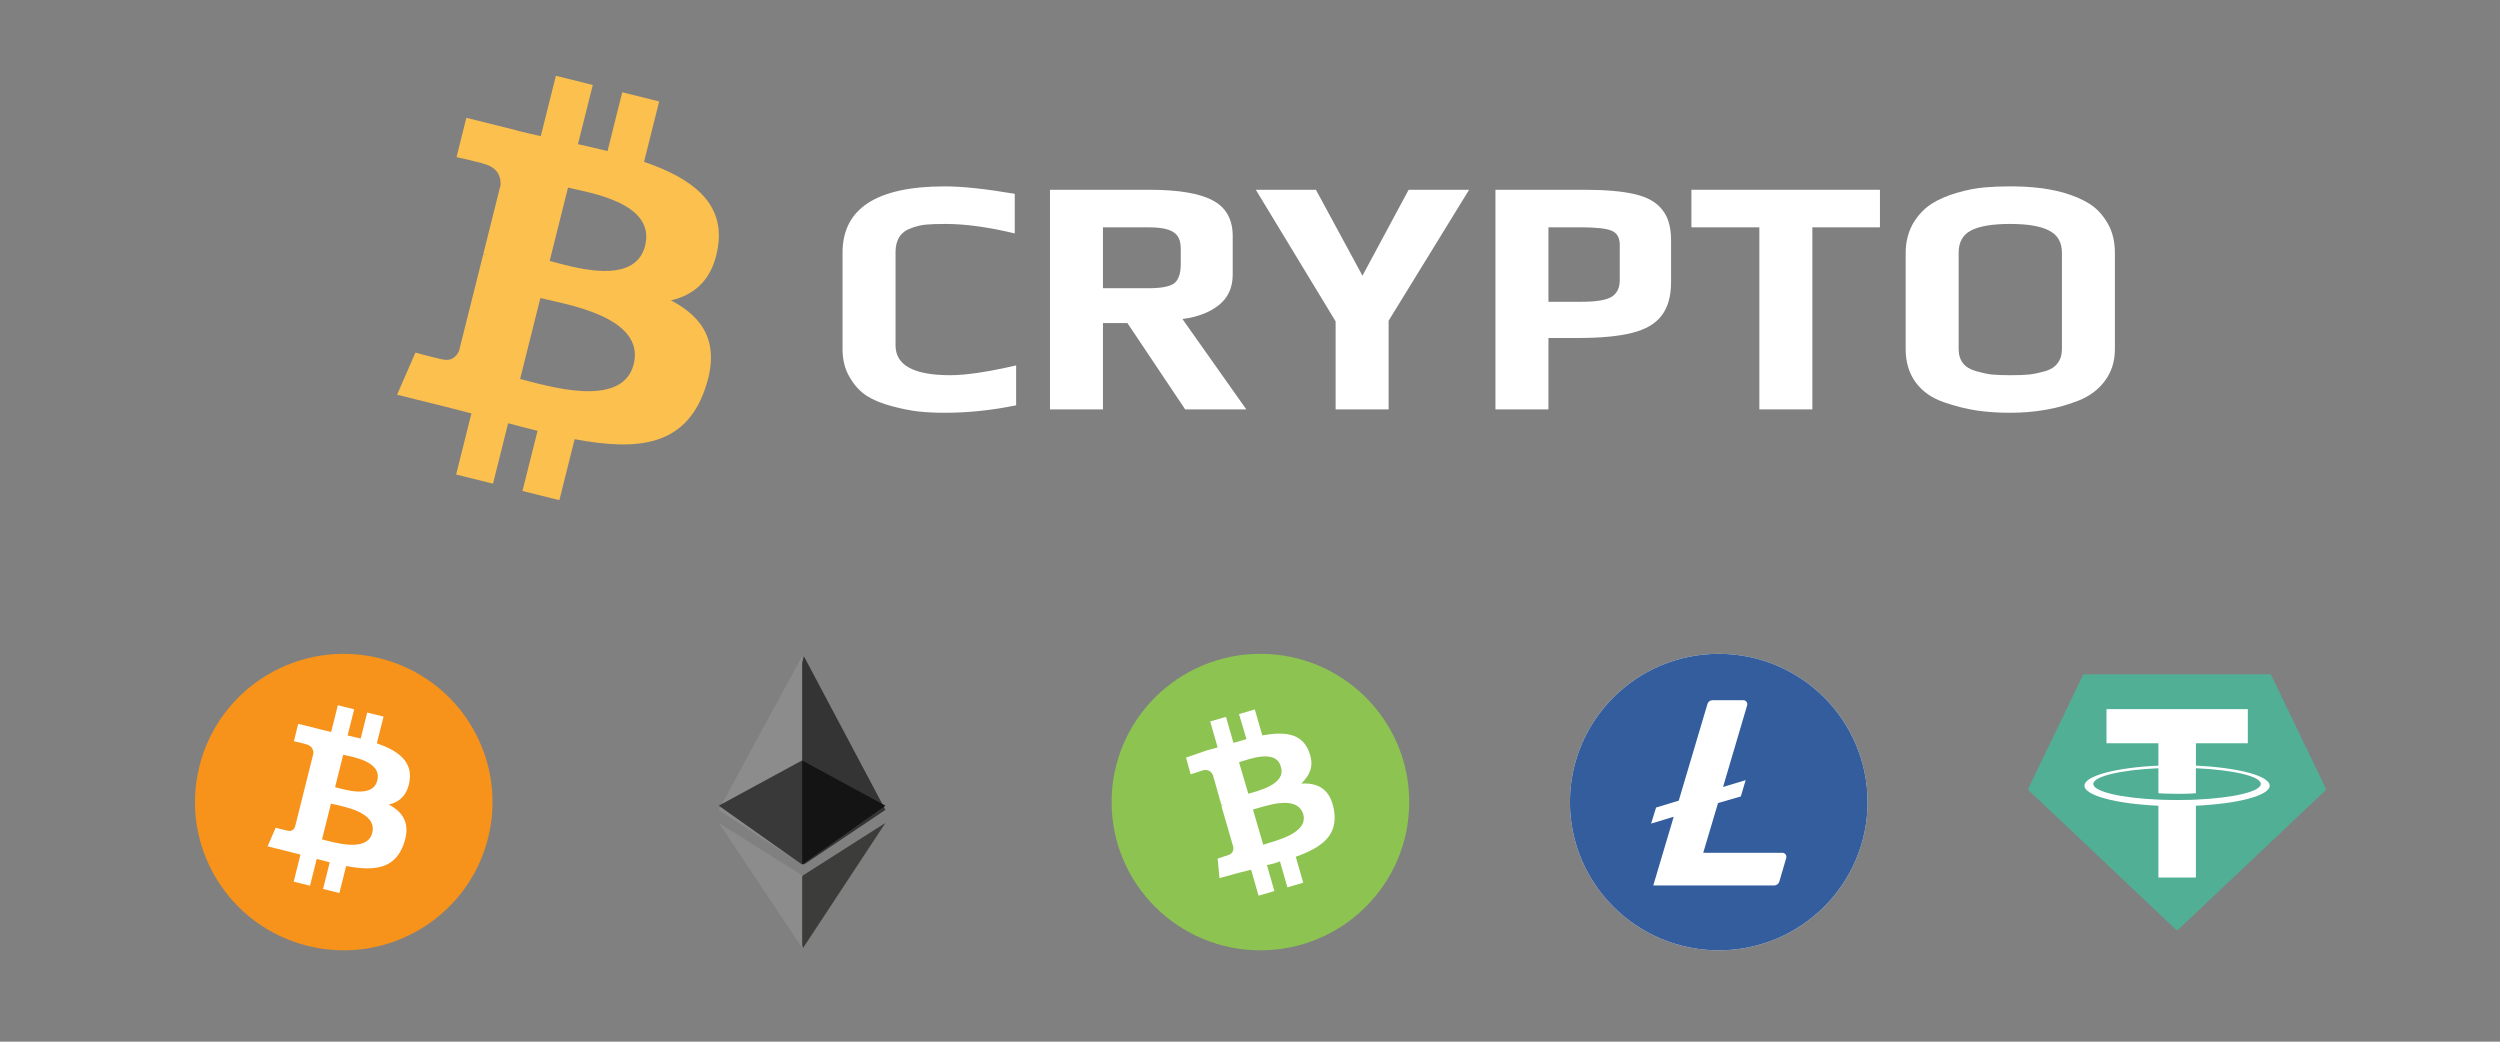 <svg width="120" height="50" viewBox="0 0 120 50" fill="none" xmlns="http://www.w3.org/2000/svg">
<rect x="0" y="0" width="120" height="50" fill="#808080" stroke="none"/>
<g clip-path="url(#clip0_4355_21330)">
<path d="M34.465 11.827C34.786 9.686 33.151 8.536 30.914 7.768L31.64 4.869L29.868 4.429L29.162 7.252C28.696 7.137 28.218 7.028 27.742 6.919L28.454 4.078L26.683 3.638L25.957 6.536C25.572 6.449 25.193 6.363 24.826 6.272L24.828 6.263L22.385 5.655L21.914 7.54C21.914 7.54 23.228 7.84 23.201 7.858C23.918 8.037 24.048 8.51 24.026 8.885L23.2 12.188C23.249 12.2 23.313 12.218 23.384 12.247C23.325 12.232 23.262 12.216 23.197 12.2L22.038 16.828C21.951 17.045 21.728 17.37 21.226 17.247C21.244 17.272 19.939 16.927 19.939 16.927L19.059 18.947L21.365 19.519C21.794 19.627 22.214 19.739 22.628 19.844L21.895 22.777L23.664 23.216L24.39 20.315C24.873 20.446 25.343 20.566 25.802 20.68L25.078 23.568L26.85 24.008L27.583 21.08C30.604 21.65 32.875 21.42 33.831 18.698C34.602 16.507 33.793 15.243 32.204 14.418C33.361 14.152 34.232 13.394 34.465 11.827ZM30.417 17.481C29.87 19.673 26.166 18.488 24.965 18.191L25.938 14.306C27.139 14.604 30.989 15.196 30.417 17.481ZM30.965 11.795C30.466 13.789 27.383 12.776 26.383 12.527L27.265 9.004C28.265 9.252 31.485 9.716 30.965 11.795Z" fill="#FBC04E"/>
<path d="M45.35 19.813C44.872 19.813 44.442 19.791 44.062 19.748C43.692 19.704 43.285 19.623 42.839 19.504C42.339 19.374 41.926 19.206 41.6 19C41.274 18.784 41.002 18.486 40.785 18.107C40.556 17.728 40.442 17.279 40.442 16.759V12.13C40.442 10.007 42.078 8.946 45.35 8.946C46.187 8.946 47.306 9.065 48.708 9.303V11.204C47.448 10.901 46.339 10.749 45.382 10.749C44.98 10.749 44.665 10.76 44.437 10.782C44.219 10.803 43.991 10.857 43.752 10.944C43.241 11.117 42.986 11.502 42.986 12.097V16.58C42.986 17.533 43.861 18.01 45.611 18.01C46.361 18.01 47.415 17.853 48.774 17.539V19.455C47.611 19.694 46.469 19.813 45.35 19.813Z" fill="white"/>
<path d="M50.399 9.109H55.16C56.573 9.109 57.594 9.282 58.225 9.628C58.855 9.964 59.17 10.533 59.17 11.334V13.185C59.17 13.803 58.947 14.29 58.502 14.647C58.067 14.994 57.486 15.216 56.757 15.313L59.822 19.65H56.888L54.116 15.508H52.942V19.65H50.399V9.109ZM55.127 13.835C55.725 13.835 56.132 13.759 56.35 13.608C56.567 13.445 56.676 13.137 56.676 12.682V11.935C56.676 11.545 56.556 11.28 56.317 11.139C56.089 10.987 55.692 10.912 55.127 10.912H52.942V13.835H55.127Z" fill="white"/>
<path d="M64.11 15.427L60.279 9.109H63.164L65.398 13.234L67.615 9.109H70.517L66.653 15.395V19.65H64.11V15.427Z" fill="white"/>
<path d="M71.782 9.109H76.021C77.053 9.109 77.869 9.179 78.466 9.32C79.075 9.46 79.515 9.71 79.787 10.067C80.07 10.413 80.211 10.901 80.211 11.529V13.527C80.211 14.22 80.059 14.761 79.754 15.151C79.461 15.541 78.988 15.817 78.336 15.979C77.695 16.142 76.825 16.223 75.727 16.223H74.325V19.65H71.782V9.109ZM75.939 14.485C76.602 14.485 77.07 14.409 77.341 14.258C77.613 14.095 77.749 13.824 77.749 13.445V11.756C77.749 11.41 77.619 11.182 77.358 11.074C77.108 10.966 76.624 10.912 75.907 10.912H74.325V14.485H75.939Z" fill="white"/>
<path d="M84.449 10.912H81.188V9.109H90.237V10.912H86.993V19.65H84.449V10.912Z" fill="white"/>
<path d="M96.477 19.813C95.89 19.813 95.347 19.775 94.847 19.699C94.358 19.623 93.847 19.493 93.314 19.309C92.738 19.114 92.287 18.8 91.961 18.367C91.635 17.923 91.472 17.387 91.472 16.759V12.146C91.472 11.626 91.586 11.161 91.814 10.749C92.053 10.338 92.358 10.013 92.727 9.775C93.053 9.569 93.455 9.396 93.934 9.255C94.412 9.114 94.858 9.027 95.27 8.995C95.651 8.962 96.053 8.946 96.477 8.946C96.977 8.946 97.412 8.968 97.781 9.011C98.151 9.044 98.564 9.119 99.02 9.239C99.542 9.39 99.972 9.574 100.308 9.791C100.645 10.007 100.928 10.31 101.156 10.7C101.395 11.101 101.515 11.583 101.515 12.146V16.759C101.515 17.344 101.357 17.847 101.042 18.27C100.738 18.692 100.314 19.011 99.77 19.228C98.792 19.618 97.694 19.813 96.477 19.813ZM96.51 18.01C96.868 18.01 97.167 17.999 97.406 17.977C97.656 17.945 97.912 17.89 98.173 17.815C98.433 17.739 98.629 17.614 98.76 17.441C98.901 17.257 98.972 17.03 98.972 16.759V12.13C98.972 11.632 98.77 11.28 98.368 11.074C97.966 10.857 97.341 10.749 96.493 10.749C95.645 10.749 95.021 10.852 94.618 11.058C94.216 11.263 94.015 11.621 94.015 12.13V16.759C94.015 17.03 94.086 17.257 94.227 17.441C94.368 17.614 94.575 17.739 94.847 17.815C95.108 17.89 95.358 17.945 95.597 17.977C95.847 17.999 96.151 18.01 96.51 18.01Z" fill="white"/>
</g>
<g clip-path="url(#clip1_4355_21330)">
<path d="M23.428 40.221C22.474 44.034 18.599 46.354 14.772 45.403C10.946 44.453 8.617 40.591 9.572 36.779C10.525 32.967 14.401 30.646 18.227 31.597C22.054 32.547 24.382 36.409 23.428 40.221Z" fill="#F7931A"/>
<path d="M19.66 37.475C19.802 36.528 19.078 36.019 18.089 35.679L18.41 34.396L17.626 34.202L17.313 35.451C17.107 35.4 16.896 35.351 16.685 35.303L17 34.046L16.217 33.852L15.896 35.134C15.725 35.095 15.557 35.057 15.395 35.017L15.396 35.013L14.315 34.744L14.107 35.578C14.107 35.578 14.688 35.711 14.676 35.719C14.993 35.798 15.051 36.007 15.041 36.173L14.675 37.635C14.697 37.64 14.726 37.648 14.757 37.661C14.731 37.654 14.703 37.647 14.674 37.64L14.162 39.687C14.123 39.783 14.024 39.928 13.802 39.873C13.81 39.884 13.233 39.731 13.233 39.731L12.844 40.625L13.864 40.878C14.053 40.926 14.239 40.975 14.422 41.022L14.098 42.32L14.881 42.514L15.202 41.23C15.416 41.288 15.623 41.342 15.827 41.392L15.507 42.67L16.29 42.864L16.615 41.569C17.951 41.821 18.956 41.719 19.379 40.515C19.72 39.545 19.362 38.986 18.659 38.621C19.171 38.504 19.557 38.168 19.66 37.475ZM17.869 39.977C17.627 40.946 15.988 40.422 15.457 40.291L15.887 38.572C16.418 38.704 18.122 38.965 17.869 39.977ZM18.111 37.461C17.89 38.343 16.526 37.895 16.084 37.785L16.474 36.226C16.916 36.336 18.341 36.541 18.111 37.461Z" fill="white"/>
</g>
<path d="M38.586 31.5L38.5 31.83V41.403L38.586 41.5L42.5 38.873L38.586 31.5Z" fill="#343434"/>
<path d="M38.5 31.5L34.5 38.873L38.5 41.5V31.5Z" fill="#8C8C8C"/>
<path d="M38.549 42.016L38.5 42.079V45.347L38.549 45.5L42.5 39.5L38.549 42.016Z" fill="#3C3C3B"/>
<path d="M38.5 45.5V42.016L34.5 39.5L38.5 45.5Z" fill="#8C8C8C"/>
<path d="M38.5 41.5L42.5 38.673L38.5 36.5V41.5Z" fill="#141414"/>
<path d="M34.5 38.673L38.5 41.5V36.5L34.5 38.673Z" fill="#393939"/>
<g clip-path="url(#clip2_4355_21330)">
<path d="M60.5 45.616C64.445 45.616 67.643 42.43 67.643 38.5C67.643 34.57 64.445 31.384 60.5 31.384C56.555 31.384 53.357 34.57 53.357 38.5C53.357 42.43 56.555 45.616 60.5 45.616Z" fill="#8DC351"/>
<path d="M62.822 36.054C62.464 35.164 61.616 35.12 60.589 35.298L60.232 34.053L59.473 34.275L59.83 35.476C59.652 35.52 59.429 35.609 59.205 35.654L58.848 34.408L58.089 34.631L58.447 35.876C58.268 35.92 58.134 35.965 57.955 36.009L56.929 36.365L57.152 37.166C57.152 37.166 57.732 36.988 57.688 36.988C58 36.899 58.134 37.032 58.223 37.21L58.625 38.633C58.625 38.633 58.67 38.633 58.714 38.633L58.625 38.678L59.205 40.679C59.205 40.768 59.205 40.946 58.982 41.035L58.447 41.213L58.536 42.147L59.518 41.88C59.697 41.836 59.875 41.791 60.054 41.747L60.411 42.992L61.17 42.77L60.812 41.524C61.036 41.48 61.214 41.435 61.438 41.346L61.795 42.592L62.554 42.369L62.197 41.124C63.447 40.679 64.25 40.101 64.027 38.856C63.848 37.877 63.268 37.566 62.464 37.611C62.911 37.166 63.089 36.721 62.822 36.054ZM62.554 39.078C62.822 40.012 61.17 40.368 60.634 40.546L60.143 38.856C60.679 38.722 62.241 38.1 62.554 39.078ZM61.482 36.81C61.75 37.655 60.366 37.966 59.92 38.1L59.473 36.588C59.92 36.454 61.259 35.92 61.482 36.81Z" fill="white"/>
</g>
<path d="M82.5 31.384C78.557 31.384 75.357 34.572 75.357 38.5C75.357 42.428 78.557 45.616 82.5 45.616C86.443 45.616 89.643 42.428 89.643 38.5C89.643 34.572 86.443 31.384 82.5 31.384Z" fill="white"/>
<path fill-rule="evenodd" clip-rule="evenodd" d="M75.357 38.5C75.357 34.572 78.557 31.384 82.5 31.384C86.443 31.384 89.643 34.572 89.643 38.5C89.643 42.428 86.443 45.616 82.5 45.616C78.557 45.616 75.357 42.428 75.357 38.5ZM81.755 40.934L82.465 38.547L83.559 38.23L83.792 37.446L82.707 37.774L83.863 33.855C83.868 33.838 83.87 33.82 83.87 33.802C83.87 33.694 83.782 33.608 83.675 33.608H82.205C82.09 33.608 81.987 33.685 81.956 33.797L80.579 38.432L79.493 38.761L79.253 39.533L80.338 39.204L79.357 42.503H85.157C85.273 42.503 85.375 42.428 85.408 42.316L85.739 41.182C85.743 41.164 85.747 41.146 85.747 41.128C85.747 41.021 85.659 40.934 85.552 40.934H81.755Z" fill="#345D9D"/>
<path fill-rule="evenodd" clip-rule="evenodd" d="M99.973 32.426L97.368 37.828C97.358 37.848 97.355 37.87 97.359 37.892C97.363 37.914 97.374 37.934 97.391 37.95L104.426 44.605C104.446 44.624 104.472 44.635 104.5 44.635C104.528 44.635 104.554 44.624 104.574 44.605L111.609 37.95C111.626 37.935 111.637 37.915 111.641 37.893C111.645 37.871 111.642 37.848 111.632 37.828L109.027 32.426C109.019 32.408 109.005 32.393 108.988 32.382C108.971 32.371 108.951 32.365 108.931 32.365H100.07C100.049 32.365 100.029 32.371 100.012 32.381C99.995 32.392 99.981 32.407 99.973 32.426Z" fill="#50AF95"/>
<path fill-rule="evenodd" clip-rule="evenodd" d="M105.404 38.382C105.353 38.386 105.092 38.401 104.51 38.401C104.047 38.401 103.719 38.388 103.603 38.382C101.814 38.304 100.479 37.997 100.479 37.629C100.479 37.261 101.814 36.954 103.603 36.875V38.076C103.72 38.084 104.055 38.104 104.518 38.104C105.074 38.104 105.352 38.081 105.402 38.076V36.875C107.187 36.954 108.52 37.261 108.52 37.629C108.52 37.996 107.188 38.304 105.402 38.382L105.404 38.382ZM105.404 36.751V35.676H107.895V34.037H101.112V35.676H103.603V36.751C101.578 36.843 100.055 37.239 100.055 37.713C100.055 38.188 101.578 38.583 103.603 38.675V42.12H105.403V38.674C107.424 38.582 108.944 38.187 108.944 37.713C108.944 37.239 107.425 36.843 105.404 36.751Z" fill="white"/>
<defs>
<clipPath id="clip0_4355_21330">
<rect width="83" height="22" fill="white" transform="translate(19 3)"/>
</clipPath>
<clipPath id="clip1_4355_21330">
<rect width="15" height="15" fill="white" transform="translate(9 31)"/>
</clipPath>
<clipPath id="clip2_4355_21330">
<rect width="15" height="15" fill="white" transform="translate(53 31)"/>
</clipPath>
</defs>
</svg>

